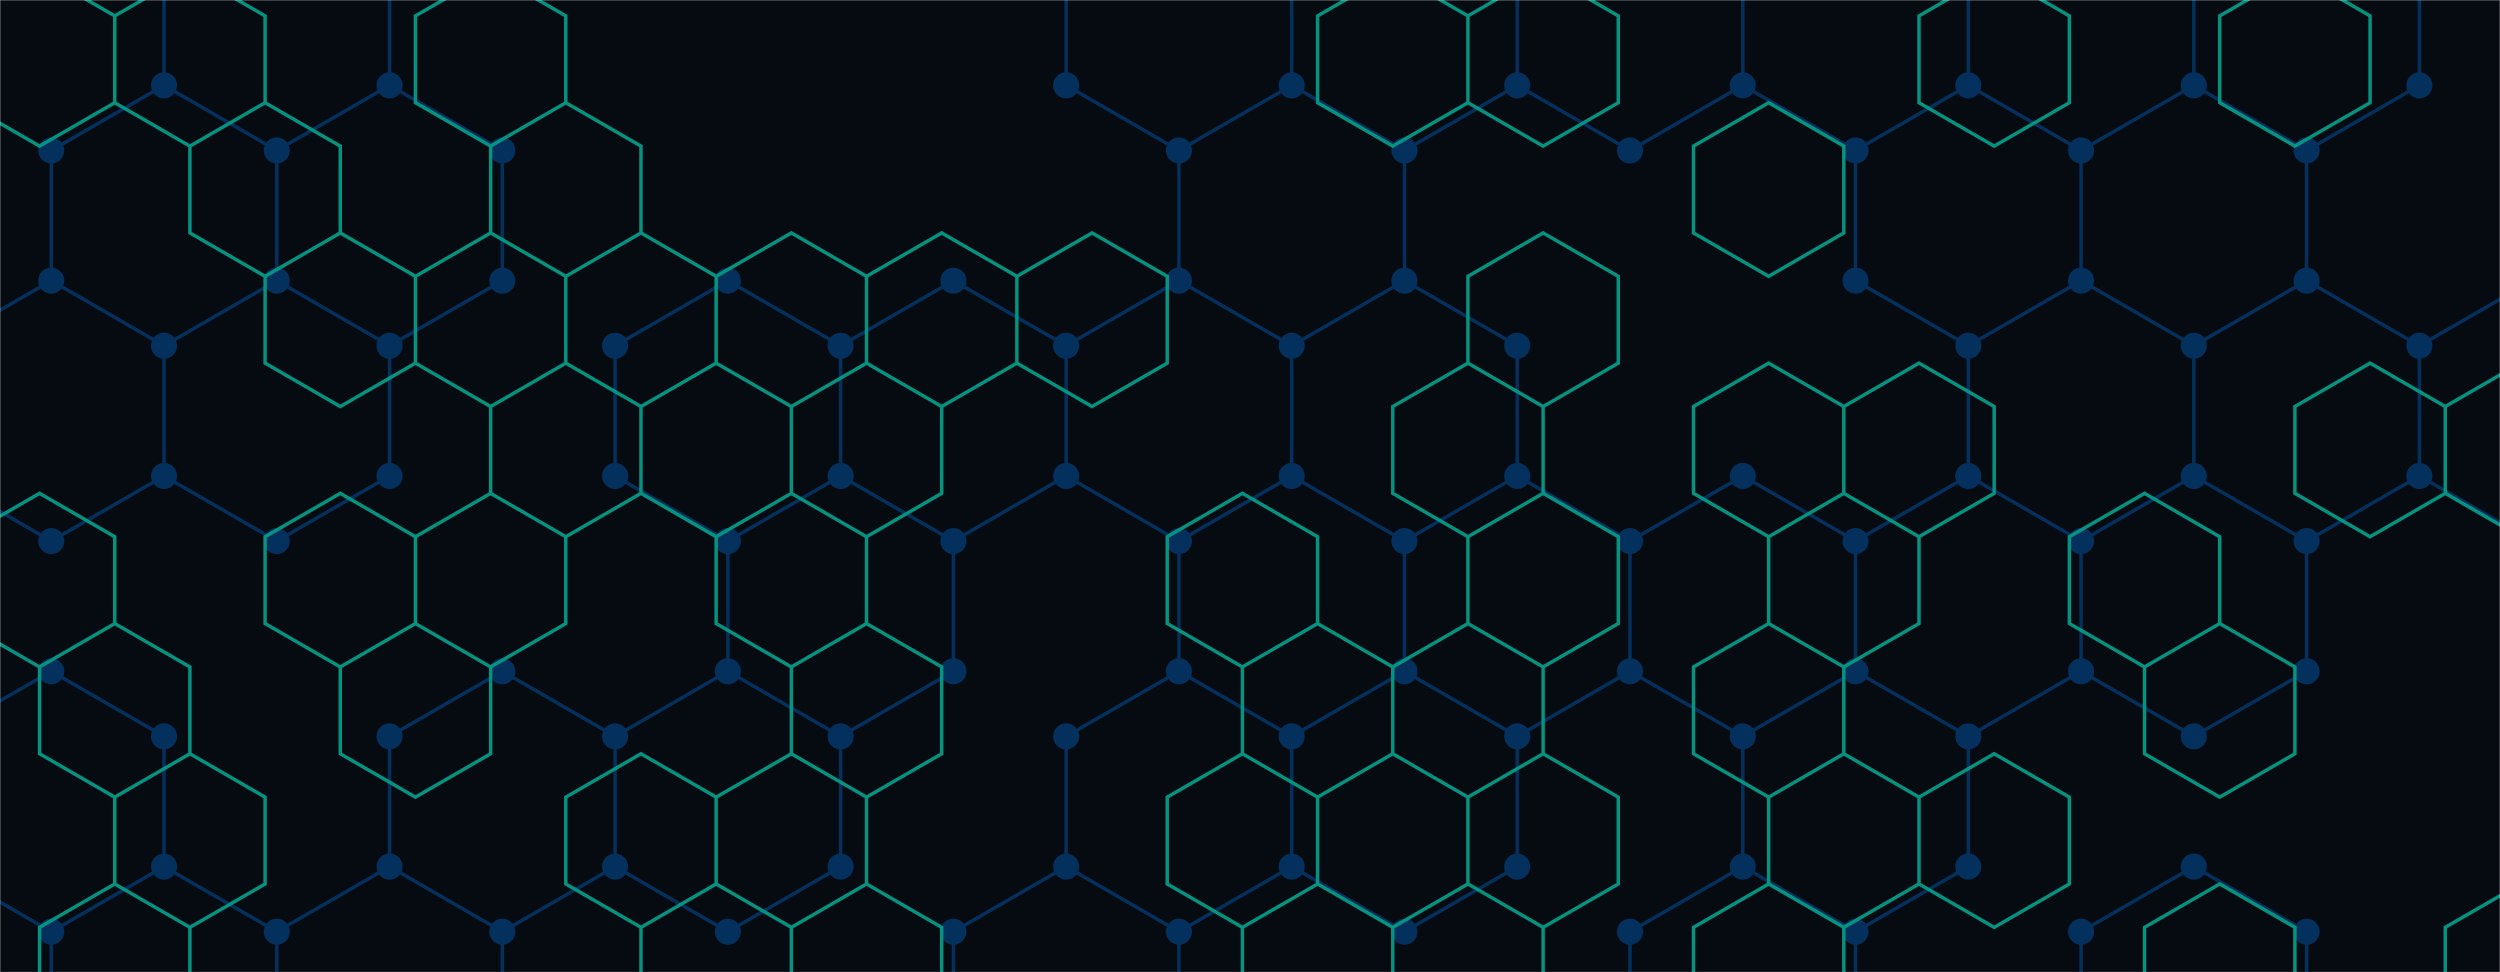 <svg xmlns="http://www.w3.org/2000/svg" version="1.1" xmlns:xlink="http://www.w3.org/1999/xlink" xmlns:svgjs="http://svgjs.com/svgjs" width="1440" height="560" preserveAspectRatio="none" viewBox="0 0 1440 560"><g mask="url(&quot;#SvgjsMask1002&quot;)" fill="none"><rect width="1440" height="560" x="0" y="0" fill="rgba(6, 11, 17, 1)"></rect><path d="M94.47 49.16L159.43 86.66L159.43 161.66L94.47 199.16L29.52 161.66L29.52 86.66zM29.52 161.66L94.47 199.16L94.47 274.16L29.52 311.66L-35.43 274.16L-35.43 199.16zM29.52 386.66L94.47 424.16L94.47 499.16L29.52 536.66L-35.43 499.16L-35.43 424.16zM94.47 499.16L159.43 536.66L159.43 611.66L94.47 649.16L29.52 611.66L29.52 536.66zM159.43 -63.34L224.38 -25.84L224.38 49.16L159.43 86.66L94.47 49.16L94.47 -25.84zM224.38 49.16L289.33 86.66L289.33 161.66L224.38 199.16L159.43 161.66L159.43 86.66zM159.43 161.66L224.38 199.16L224.38 274.16L159.43 311.66L94.47 274.16L94.47 199.16zM224.38 499.16L289.33 536.66L289.33 611.66L224.38 649.16L159.43 611.66L159.43 536.66zM289.33 386.66L354.29 424.16L354.29 499.16L289.33 536.66L224.38 499.16L224.38 424.16zM419.24 161.66L484.2 199.16L484.2 274.16L419.24 311.66L354.29 274.16L354.29 199.16zM484.2 274.16L549.15 311.66L549.15 386.66L484.2 424.16L419.24 386.66L419.24 311.66zM419.24 386.66L484.2 424.16L484.2 499.16L419.24 536.66L354.29 499.16L354.29 424.16zM549.15 161.66L614.1 199.16L614.1 274.16L549.15 311.66L484.2 274.16L484.2 199.16zM614.1 499.16L679.06 536.66L679.06 611.66L614.1 649.16L549.15 611.66L549.15 536.66zM679.06 -63.34L744.01 -25.84L744.01 49.16L679.06 86.66L614.1 49.16L614.1 -25.84zM744.01 49.16L808.97 86.66L808.97 161.66L744.01 199.16L679.06 161.66L679.06 86.66zM679.06 161.66L744.01 199.16L744.01 274.16L679.06 311.66L614.1 274.16L614.1 199.16zM744.01 274.16L808.97 311.66L808.97 386.66L744.01 424.16L679.06 386.66L679.06 311.66zM679.06 386.66L744.01 424.16L744.01 499.16L679.06 536.66L614.1 499.16L614.1 424.16zM808.96 -63.34L873.92 -25.84L873.92 49.16L808.96 86.66L744.01 49.16L744.01 -25.84zM808.96 161.66L873.92 199.16L873.92 274.16L808.96 311.66L744.01 274.16L744.01 199.16zM873.92 274.16L938.87 311.66L938.87 386.66L873.92 424.16L808.96 386.66L808.96 311.66zM808.96 386.66L873.92 424.16L873.92 499.16L808.96 536.66L744.01 499.16L744.01 424.16zM938.87 -63.34L1003.83 -25.84L1003.83 49.16L938.87 86.66L873.92 49.16L873.92 -25.84zM1003.83 274.16L1068.78 311.66L1068.78 386.66L1003.83 424.16L938.87 386.66L938.87 311.66zM1003.83 499.16L1068.78 536.66L1068.78 611.66L1003.83 649.16L938.87 611.66L938.87 536.66zM1068.78 -63.34L1133.73 -25.84L1133.73 49.16L1068.78 86.66L1003.83 49.16L1003.83 -25.84zM1133.73 49.16L1198.69 86.66L1198.69 161.66L1133.73 199.16L1068.78 161.66L1068.78 86.66zM1133.73 274.16L1198.69 311.66L1198.69 386.66L1133.73 424.16L1068.78 386.66L1068.78 311.66zM1068.78 386.66L1133.73 424.16L1133.73 499.16L1068.78 536.66L1003.83 499.16L1003.83 424.16zM1263.64 49.16L1328.59 86.66L1328.59 161.66L1263.64 199.16L1198.69 161.66L1198.69 86.66zM1198.69 161.66L1263.64 199.16L1263.64 274.16L1198.69 311.66L1133.73 274.16L1133.73 199.16zM1263.64 274.16L1328.59 311.66L1328.59 386.66L1263.64 424.16L1198.69 386.66L1198.69 311.66zM1263.64 499.16L1328.59 536.66L1328.59 611.66L1263.64 649.16L1198.69 611.66L1198.69 536.66zM1328.6 -63.34L1393.55 -25.84L1393.55 49.16L1328.6 86.66L1263.64 49.16L1263.64 -25.84zM1328.6 161.66L1393.55 199.16L1393.55 274.16L1328.6 311.66L1263.64 274.16L1263.64 199.16zM1523.46 49.16L1588.41 86.66L1588.41 161.66L1523.46 199.16L1458.5 161.66L1458.5 86.66zM1458.5 161.66L1523.46 199.16L1523.46 274.16L1458.5 311.66L1393.55 274.16L1393.55 199.16z" stroke="#03305d" stroke-width="2"></path><path d="M86.97 49.16 a7.5 7.5 0 1 0 15 0 a7.5 7.5 0 1 0 -15 0zM151.93 86.66 a7.5 7.5 0 1 0 15 0 a7.5 7.5 0 1 0 -15 0zM151.93 161.66 a7.5 7.5 0 1 0 15 0 a7.5 7.5 0 1 0 -15 0zM86.97 199.16 a7.5 7.5 0 1 0 15 0 a7.5 7.5 0 1 0 -15 0zM22.02 161.66 a7.5 7.5 0 1 0 15 0 a7.5 7.5 0 1 0 -15 0zM22.02 86.66 a7.5 7.5 0 1 0 15 0 a7.5 7.5 0 1 0 -15 0zM86.97 274.16 a7.5 7.5 0 1 0 15 0 a7.5 7.5 0 1 0 -15 0zM22.02 311.66 a7.5 7.5 0 1 0 15 0 a7.5 7.5 0 1 0 -15 0zM-42.93 274.16 a7.5 7.5 0 1 0 15 0 a7.5 7.5 0 1 0 -15 0zM-42.93 199.16 a7.5 7.5 0 1 0 15 0 a7.5 7.5 0 1 0 -15 0zM22.02 386.66 a7.5 7.5 0 1 0 15 0 a7.5 7.5 0 1 0 -15 0zM86.97 424.16 a7.5 7.5 0 1 0 15 0 a7.5 7.5 0 1 0 -15 0zM86.97 499.16 a7.5 7.5 0 1 0 15 0 a7.5 7.5 0 1 0 -15 0zM22.02 536.66 a7.5 7.5 0 1 0 15 0 a7.5 7.5 0 1 0 -15 0zM-42.93 499.16 a7.5 7.5 0 1 0 15 0 a7.5 7.5 0 1 0 -15 0zM-42.93 424.16 a7.5 7.5 0 1 0 15 0 a7.5 7.5 0 1 0 -15 0zM151.93 536.66 a7.5 7.5 0 1 0 15 0 a7.5 7.5 0 1 0 -15 0zM151.93 611.66 a7.5 7.5 0 1 0 15 0 a7.5 7.5 0 1 0 -15 0zM86.97 649.16 a7.5 7.5 0 1 0 15 0 a7.5 7.5 0 1 0 -15 0zM22.02 611.66 a7.5 7.5 0 1 0 15 0 a7.5 7.5 0 1 0 -15 0zM151.93 -63.34 a7.5 7.5 0 1 0 15 0 a7.5 7.5 0 1 0 -15 0zM216.88 -25.84 a7.5 7.5 0 1 0 15 0 a7.5 7.5 0 1 0 -15 0zM216.88 49.16 a7.5 7.5 0 1 0 15 0 a7.5 7.5 0 1 0 -15 0zM86.97 -25.84 a7.5 7.5 0 1 0 15 0 a7.5 7.5 0 1 0 -15 0zM281.83 86.66 a7.5 7.5 0 1 0 15 0 a7.5 7.5 0 1 0 -15 0zM281.83 161.66 a7.5 7.5 0 1 0 15 0 a7.5 7.5 0 1 0 -15 0zM216.88 199.16 a7.5 7.5 0 1 0 15 0 a7.5 7.5 0 1 0 -15 0zM216.88 274.16 a7.5 7.5 0 1 0 15 0 a7.5 7.5 0 1 0 -15 0zM151.93 311.66 a7.5 7.5 0 1 0 15 0 a7.5 7.5 0 1 0 -15 0zM216.88 499.16 a7.5 7.5 0 1 0 15 0 a7.5 7.5 0 1 0 -15 0zM281.83 536.66 a7.5 7.5 0 1 0 15 0 a7.5 7.5 0 1 0 -15 0zM281.83 611.66 a7.5 7.5 0 1 0 15 0 a7.5 7.5 0 1 0 -15 0zM216.88 649.16 a7.5 7.5 0 1 0 15 0 a7.5 7.5 0 1 0 -15 0zM281.83 386.66 a7.5 7.5 0 1 0 15 0 a7.5 7.5 0 1 0 -15 0zM346.79 424.16 a7.5 7.5 0 1 0 15 0 a7.5 7.5 0 1 0 -15 0zM346.79 499.16 a7.5 7.5 0 1 0 15 0 a7.5 7.5 0 1 0 -15 0zM216.88 424.16 a7.5 7.5 0 1 0 15 0 a7.5 7.5 0 1 0 -15 0zM411.74 161.66 a7.5 7.5 0 1 0 15 0 a7.5 7.5 0 1 0 -15 0zM476.7 199.16 a7.5 7.5 0 1 0 15 0 a7.5 7.5 0 1 0 -15 0zM476.7 274.16 a7.5 7.5 0 1 0 15 0 a7.5 7.5 0 1 0 -15 0zM411.74 311.66 a7.5 7.5 0 1 0 15 0 a7.5 7.5 0 1 0 -15 0zM346.79 274.16 a7.5 7.5 0 1 0 15 0 a7.5 7.5 0 1 0 -15 0zM346.79 199.16 a7.5 7.5 0 1 0 15 0 a7.5 7.5 0 1 0 -15 0zM541.65 311.66 a7.5 7.5 0 1 0 15 0 a7.5 7.5 0 1 0 -15 0zM541.65 386.66 a7.5 7.5 0 1 0 15 0 a7.5 7.5 0 1 0 -15 0zM476.7 424.16 a7.5 7.5 0 1 0 15 0 a7.5 7.5 0 1 0 -15 0zM411.74 386.66 a7.5 7.5 0 1 0 15 0 a7.5 7.5 0 1 0 -15 0zM476.7 499.16 a7.5 7.5 0 1 0 15 0 a7.5 7.5 0 1 0 -15 0zM411.74 536.66 a7.5 7.5 0 1 0 15 0 a7.5 7.5 0 1 0 -15 0zM541.65 161.66 a7.5 7.5 0 1 0 15 0 a7.5 7.5 0 1 0 -15 0zM606.6 199.16 a7.5 7.5 0 1 0 15 0 a7.5 7.5 0 1 0 -15 0zM606.6 274.16 a7.5 7.5 0 1 0 15 0 a7.5 7.5 0 1 0 -15 0zM606.6 499.16 a7.5 7.5 0 1 0 15 0 a7.5 7.5 0 1 0 -15 0zM671.56 536.66 a7.5 7.5 0 1 0 15 0 a7.5 7.5 0 1 0 -15 0zM671.56 611.66 a7.5 7.5 0 1 0 15 0 a7.5 7.5 0 1 0 -15 0zM606.6 649.16 a7.5 7.5 0 1 0 15 0 a7.5 7.5 0 1 0 -15 0zM541.65 611.66 a7.5 7.5 0 1 0 15 0 a7.5 7.5 0 1 0 -15 0zM541.65 536.66 a7.5 7.5 0 1 0 15 0 a7.5 7.5 0 1 0 -15 0zM671.56 -63.34 a7.5 7.5 0 1 0 15 0 a7.5 7.5 0 1 0 -15 0zM736.51 -25.84 a7.5 7.5 0 1 0 15 0 a7.5 7.5 0 1 0 -15 0zM736.51 49.16 a7.5 7.5 0 1 0 15 0 a7.5 7.5 0 1 0 -15 0zM671.56 86.66 a7.5 7.5 0 1 0 15 0 a7.5 7.5 0 1 0 -15 0zM606.6 49.16 a7.5 7.5 0 1 0 15 0 a7.5 7.5 0 1 0 -15 0zM606.6 -25.84 a7.5 7.5 0 1 0 15 0 a7.5 7.5 0 1 0 -15 0zM801.47 86.66 a7.5 7.5 0 1 0 15 0 a7.5 7.5 0 1 0 -15 0zM801.47 161.66 a7.5 7.5 0 1 0 15 0 a7.5 7.5 0 1 0 -15 0zM736.51 199.16 a7.5 7.5 0 1 0 15 0 a7.5 7.5 0 1 0 -15 0zM671.56 161.66 a7.5 7.5 0 1 0 15 0 a7.5 7.5 0 1 0 -15 0zM736.51 274.16 a7.5 7.5 0 1 0 15 0 a7.5 7.5 0 1 0 -15 0zM671.56 311.66 a7.5 7.5 0 1 0 15 0 a7.5 7.5 0 1 0 -15 0zM801.47 311.66 a7.5 7.5 0 1 0 15 0 a7.5 7.5 0 1 0 -15 0zM801.47 386.66 a7.5 7.5 0 1 0 15 0 a7.5 7.5 0 1 0 -15 0zM736.51 424.16 a7.5 7.5 0 1 0 15 0 a7.5 7.5 0 1 0 -15 0zM671.56 386.66 a7.5 7.5 0 1 0 15 0 a7.5 7.5 0 1 0 -15 0zM736.51 499.16 a7.5 7.5 0 1 0 15 0 a7.5 7.5 0 1 0 -15 0zM606.6 424.16 a7.5 7.5 0 1 0 15 0 a7.5 7.5 0 1 0 -15 0zM801.46 -63.34 a7.5 7.5 0 1 0 15 0 a7.5 7.5 0 1 0 -15 0zM866.42 -25.84 a7.5 7.5 0 1 0 15 0 a7.5 7.5 0 1 0 -15 0zM866.42 49.16 a7.5 7.5 0 1 0 15 0 a7.5 7.5 0 1 0 -15 0zM801.46 86.66 a7.5 7.5 0 1 0 15 0 a7.5 7.5 0 1 0 -15 0zM801.46 161.66 a7.5 7.5 0 1 0 15 0 a7.5 7.5 0 1 0 -15 0zM866.42 199.16 a7.5 7.5 0 1 0 15 0 a7.5 7.5 0 1 0 -15 0zM866.42 274.16 a7.5 7.5 0 1 0 15 0 a7.5 7.5 0 1 0 -15 0zM801.46 311.66 a7.5 7.5 0 1 0 15 0 a7.5 7.5 0 1 0 -15 0zM931.37 311.66 a7.5 7.5 0 1 0 15 0 a7.5 7.5 0 1 0 -15 0zM931.37 386.66 a7.5 7.5 0 1 0 15 0 a7.5 7.5 0 1 0 -15 0zM866.42 424.16 a7.5 7.5 0 1 0 15 0 a7.5 7.5 0 1 0 -15 0zM801.46 386.66 a7.5 7.5 0 1 0 15 0 a7.5 7.5 0 1 0 -15 0zM866.42 499.16 a7.5 7.5 0 1 0 15 0 a7.5 7.5 0 1 0 -15 0zM801.46 536.66 a7.5 7.5 0 1 0 15 0 a7.5 7.5 0 1 0 -15 0zM931.37 -63.34 a7.5 7.5 0 1 0 15 0 a7.5 7.5 0 1 0 -15 0zM996.33 -25.84 a7.5 7.5 0 1 0 15 0 a7.5 7.5 0 1 0 -15 0zM996.33 49.16 a7.5 7.5 0 1 0 15 0 a7.5 7.5 0 1 0 -15 0zM931.37 86.66 a7.5 7.5 0 1 0 15 0 a7.5 7.5 0 1 0 -15 0zM996.33 274.16 a7.5 7.5 0 1 0 15 0 a7.5 7.5 0 1 0 -15 0zM1061.28 311.66 a7.5 7.5 0 1 0 15 0 a7.5 7.5 0 1 0 -15 0zM1061.28 386.66 a7.5 7.5 0 1 0 15 0 a7.5 7.5 0 1 0 -15 0zM996.33 424.16 a7.5 7.5 0 1 0 15 0 a7.5 7.5 0 1 0 -15 0zM996.33 499.16 a7.5 7.5 0 1 0 15 0 a7.5 7.5 0 1 0 -15 0zM1061.28 536.66 a7.5 7.5 0 1 0 15 0 a7.5 7.5 0 1 0 -15 0zM1061.28 611.66 a7.5 7.5 0 1 0 15 0 a7.5 7.5 0 1 0 -15 0zM996.33 649.16 a7.5 7.5 0 1 0 15 0 a7.5 7.5 0 1 0 -15 0zM931.37 611.66 a7.5 7.5 0 1 0 15 0 a7.5 7.5 0 1 0 -15 0zM931.37 536.66 a7.5 7.5 0 1 0 15 0 a7.5 7.5 0 1 0 -15 0zM1061.28 -63.34 a7.5 7.5 0 1 0 15 0 a7.5 7.5 0 1 0 -15 0zM1126.23 -25.84 a7.5 7.5 0 1 0 15 0 a7.5 7.5 0 1 0 -15 0zM1126.23 49.16 a7.5 7.5 0 1 0 15 0 a7.5 7.5 0 1 0 -15 0zM1061.28 86.66 a7.5 7.5 0 1 0 15 0 a7.5 7.5 0 1 0 -15 0zM1191.19 86.66 a7.5 7.5 0 1 0 15 0 a7.5 7.5 0 1 0 -15 0zM1191.19 161.66 a7.5 7.5 0 1 0 15 0 a7.5 7.5 0 1 0 -15 0zM1126.23 199.16 a7.5 7.5 0 1 0 15 0 a7.5 7.5 0 1 0 -15 0zM1061.28 161.66 a7.5 7.5 0 1 0 15 0 a7.5 7.5 0 1 0 -15 0zM1126.23 274.16 a7.5 7.5 0 1 0 15 0 a7.5 7.5 0 1 0 -15 0zM1191.19 311.66 a7.5 7.5 0 1 0 15 0 a7.5 7.5 0 1 0 -15 0zM1191.19 386.66 a7.5 7.5 0 1 0 15 0 a7.5 7.5 0 1 0 -15 0zM1126.23 424.16 a7.5 7.5 0 1 0 15 0 a7.5 7.5 0 1 0 -15 0zM1126.23 499.16 a7.5 7.5 0 1 0 15 0 a7.5 7.5 0 1 0 -15 0zM1256.14 49.16 a7.5 7.5 0 1 0 15 0 a7.5 7.5 0 1 0 -15 0zM1321.09 86.66 a7.5 7.5 0 1 0 15 0 a7.5 7.5 0 1 0 -15 0zM1321.09 161.66 a7.5 7.5 0 1 0 15 0 a7.5 7.5 0 1 0 -15 0zM1256.14 199.16 a7.5 7.5 0 1 0 15 0 a7.5 7.5 0 1 0 -15 0zM1256.14 274.16 a7.5 7.5 0 1 0 15 0 a7.5 7.5 0 1 0 -15 0zM1321.09 311.66 a7.5 7.5 0 1 0 15 0 a7.5 7.5 0 1 0 -15 0zM1321.09 386.66 a7.5 7.5 0 1 0 15 0 a7.5 7.5 0 1 0 -15 0zM1256.14 424.16 a7.5 7.5 0 1 0 15 0 a7.5 7.5 0 1 0 -15 0zM1256.14 499.16 a7.5 7.5 0 1 0 15 0 a7.5 7.5 0 1 0 -15 0zM1321.09 536.66 a7.5 7.5 0 1 0 15 0 a7.5 7.5 0 1 0 -15 0zM1321.09 611.66 a7.5 7.5 0 1 0 15 0 a7.5 7.5 0 1 0 -15 0zM1256.14 649.16 a7.5 7.5 0 1 0 15 0 a7.5 7.5 0 1 0 -15 0zM1191.19 611.66 a7.5 7.5 0 1 0 15 0 a7.5 7.5 0 1 0 -15 0zM1191.19 536.66 a7.5 7.5 0 1 0 15 0 a7.5 7.5 0 1 0 -15 0zM1321.1 -63.34 a7.5 7.5 0 1 0 15 0 a7.5 7.5 0 1 0 -15 0zM1386.05 -25.84 a7.5 7.5 0 1 0 15 0 a7.5 7.5 0 1 0 -15 0zM1386.05 49.16 a7.5 7.5 0 1 0 15 0 a7.5 7.5 0 1 0 -15 0zM1321.1 86.66 a7.5 7.5 0 1 0 15 0 a7.5 7.5 0 1 0 -15 0zM1256.14 -25.84 a7.5 7.5 0 1 0 15 0 a7.5 7.5 0 1 0 -15 0zM1321.1 161.66 a7.5 7.5 0 1 0 15 0 a7.5 7.5 0 1 0 -15 0zM1386.05 199.16 a7.5 7.5 0 1 0 15 0 a7.5 7.5 0 1 0 -15 0zM1386.05 274.16 a7.5 7.5 0 1 0 15 0 a7.5 7.5 0 1 0 -15 0zM1321.1 311.66 a7.5 7.5 0 1 0 15 0 a7.5 7.5 0 1 0 -15 0zM1515.96 49.16 a7.5 7.5 0 1 0 15 0 a7.5 7.5 0 1 0 -15 0zM1580.91 86.66 a7.5 7.5 0 1 0 15 0 a7.5 7.5 0 1 0 -15 0zM1580.91 161.66 a7.5 7.5 0 1 0 15 0 a7.5 7.5 0 1 0 -15 0zM1515.96 199.16 a7.5 7.5 0 1 0 15 0 a7.5 7.5 0 1 0 -15 0zM1451 161.66 a7.5 7.5 0 1 0 15 0 a7.5 7.5 0 1 0 -15 0zM1451 86.66 a7.5 7.5 0 1 0 15 0 a7.5 7.5 0 1 0 -15 0zM1515.96 274.16 a7.5 7.5 0 1 0 15 0 a7.5 7.5 0 1 0 -15 0zM1451 311.66 a7.5 7.5 0 1 0 15 0 a7.5 7.5 0 1 0 -15 0z" fill="#03305d"></path><path d="M22.78 -15.84L66.08 9.16L66.08 59.16L22.78 84.16L-20.52 59.16L-20.52 9.16zM22.78 284.16L66.08 309.16L66.08 359.16L22.78 384.16L-20.52 359.16L-20.52 309.16zM66.08 359.16L109.39 384.16L109.39 434.16L66.08 459.16L22.78 434.16L22.78 384.16zM66.08 509.16L109.39 534.16L109.39 584.16L66.08 609.16L22.78 584.16L22.78 534.16zM109.39 -15.84L152.69 9.16L152.69 59.16L109.39 84.16L66.08 59.16L66.08 9.16zM152.69 59.16L195.99 84.16L195.99 134.16L152.69 159.16L109.39 134.16L109.39 84.16zM109.39 434.16L152.69 459.16L152.69 509.16L109.39 534.16L66.08 509.16L66.08 459.16zM195.99 134.16L239.29 159.16L239.29 209.16L195.99 234.16L152.69 209.16L152.69 159.16zM195.99 284.16L239.29 309.16L239.29 359.16L195.99 384.16L152.69 359.16L152.69 309.16zM239.29 359.16L282.6 384.16L282.6 434.16L239.29 459.16L195.99 434.16L195.99 384.16zM282.6 -15.84L325.9 9.16L325.9 59.16L282.6 84.16L239.29 59.16L239.29 9.16zM325.9 59.16L369.2 84.16L369.2 134.16L325.9 159.16L282.6 134.16L282.6 84.16zM282.6 134.16L325.9 159.16L325.9 209.16L282.6 234.16L239.29 209.16L239.29 159.16zM325.9 209.16L369.2 234.16L369.2 284.16L325.9 309.16L282.6 284.16L282.6 234.16zM282.6 284.16L325.9 309.16L325.9 359.16L282.6 384.16L239.29 359.16L239.29 309.16zM369.2 134.16L412.5 159.16L412.5 209.16L369.2 234.16L325.9 209.16L325.9 159.16zM412.5 209.16L455.81 234.16L455.81 284.16L412.5 309.16L369.2 284.16L369.2 234.16zM369.2 434.16L412.5 459.16L412.5 509.16L369.2 534.16L325.9 509.16L325.9 459.16zM412.5 509.16L455.81 534.16L455.81 584.16L412.5 609.16L369.2 584.16L369.2 534.16zM455.81 134.16L499.11 159.16L499.11 209.16L455.81 234.16L412.5 209.16L412.5 159.16zM499.11 209.16L542.41 234.16L542.41 284.16L499.11 309.16L455.81 284.16L455.81 234.16zM455.81 284.16L499.11 309.16L499.11 359.16L455.81 384.16L412.5 359.16L412.5 309.16zM499.11 359.16L542.41 384.16L542.41 434.16L499.11 459.16L455.81 434.16L455.81 384.16zM455.81 434.16L499.11 459.16L499.11 509.16L455.81 534.16L412.5 509.16L412.5 459.16zM499.11 509.16L542.41 534.16L542.41 584.16L499.11 609.16L455.81 584.16L455.81 534.16zM542.41 134.16L585.71 159.16L585.71 209.16L542.41 234.16L499.11 209.16L499.11 159.16zM629.01 134.16L672.32 159.16L672.32 209.16L629.01 234.16L585.71 209.16L585.71 159.16zM715.62 284.16L758.92 309.16L758.92 359.16L715.62 384.16L672.32 359.16L672.32 309.16zM758.92 359.16L802.23 384.16L802.23 434.16L758.92 459.16L715.62 434.16L715.62 384.16zM715.62 434.16L758.92 459.16L758.92 509.16L715.62 534.16L672.32 509.16L672.32 459.16zM758.92 509.16L802.23 534.16L802.23 584.16L758.92 609.16L715.62 584.16L715.62 534.16zM802.23 -15.84L845.53 9.16L845.53 59.16L802.23 84.16L758.92 59.16L758.92 9.16zM845.53 209.16L888.83 234.16L888.83 284.16L845.53 309.16L802.23 284.16L802.23 234.16zM845.53 359.16L888.83 384.16L888.83 434.16L845.53 459.16L802.23 434.16L802.23 384.16zM845.53 509.16L888.83 534.16L888.83 584.16L845.53 609.16L802.23 584.16L802.23 534.16zM888.83 -15.84L932.13 9.16L932.13 59.16L888.83 84.16L845.53 59.16L845.53 9.16zM888.83 134.16L932.13 159.16L932.13 209.16L888.83 234.16L845.53 209.16L845.53 159.16zM888.83 284.16L932.13 309.16L932.13 359.16L888.83 384.16L845.53 359.16L845.53 309.16zM888.83 434.16L932.13 459.16L932.13 509.16L888.83 534.16L845.53 509.16L845.53 459.16zM1018.74 59.16L1062.04 84.16L1062.04 134.16L1018.74 159.16L975.44 134.16L975.44 84.16zM1018.74 209.16L1062.04 234.16L1062.04 284.16L1018.74 309.16L975.44 284.16L975.44 234.16zM1018.74 359.16L1062.04 384.16L1062.04 434.16L1018.74 459.16L975.44 434.16L975.44 384.16zM1018.74 509.16L1062.04 534.16L1062.04 584.16L1018.74 609.16L975.44 584.16L975.44 534.16zM1105.34 209.16L1148.64 234.16L1148.64 284.16L1105.34 309.16L1062.04 284.16L1062.04 234.16zM1062.04 284.16L1105.34 309.16L1105.34 359.16L1062.04 384.16L1018.74 359.16L1018.74 309.16zM1062.04 434.16L1105.34 459.16L1105.34 509.16L1062.04 534.16L1018.74 509.16L1018.74 459.16zM1148.64 -15.84L1191.95 9.16L1191.95 59.16L1148.64 84.16L1105.34 59.16L1105.34 9.16zM1148.64 434.16L1191.95 459.16L1191.95 509.16L1148.64 534.16L1105.34 509.16L1105.34 459.16zM1235.25 284.16L1278.55 309.16L1278.55 359.16L1235.25 384.16L1191.95 359.16L1191.95 309.16zM1278.55 359.16L1321.86 384.16L1321.86 434.16L1278.55 459.16L1235.25 434.16L1235.25 384.16zM1278.55 509.16L1321.86 534.16L1321.86 584.16L1278.55 609.16L1235.25 584.16L1235.25 534.16zM1321.86 -15.84L1365.16 9.16L1365.16 59.16L1321.86 84.16L1278.55 59.16L1278.55 9.16zM1365.16 209.16L1408.46 234.16L1408.46 284.16L1365.16 309.16L1321.86 284.16L1321.86 234.16zM1451.76 209.16L1495.07 234.16L1495.07 284.16L1451.76 309.16L1408.46 284.16L1408.46 234.16zM1451.76 509.16L1495.07 534.16L1495.07 584.16L1451.76 609.16L1408.46 584.16L1408.46 534.16z" stroke="rgba(6, 156, 134, 0.93)" stroke-width="2"></path></g><defs><mask id="SvgjsMask1002"><rect width="1440" height="560" fill="#ffffff"></rect></mask></defs></svg>